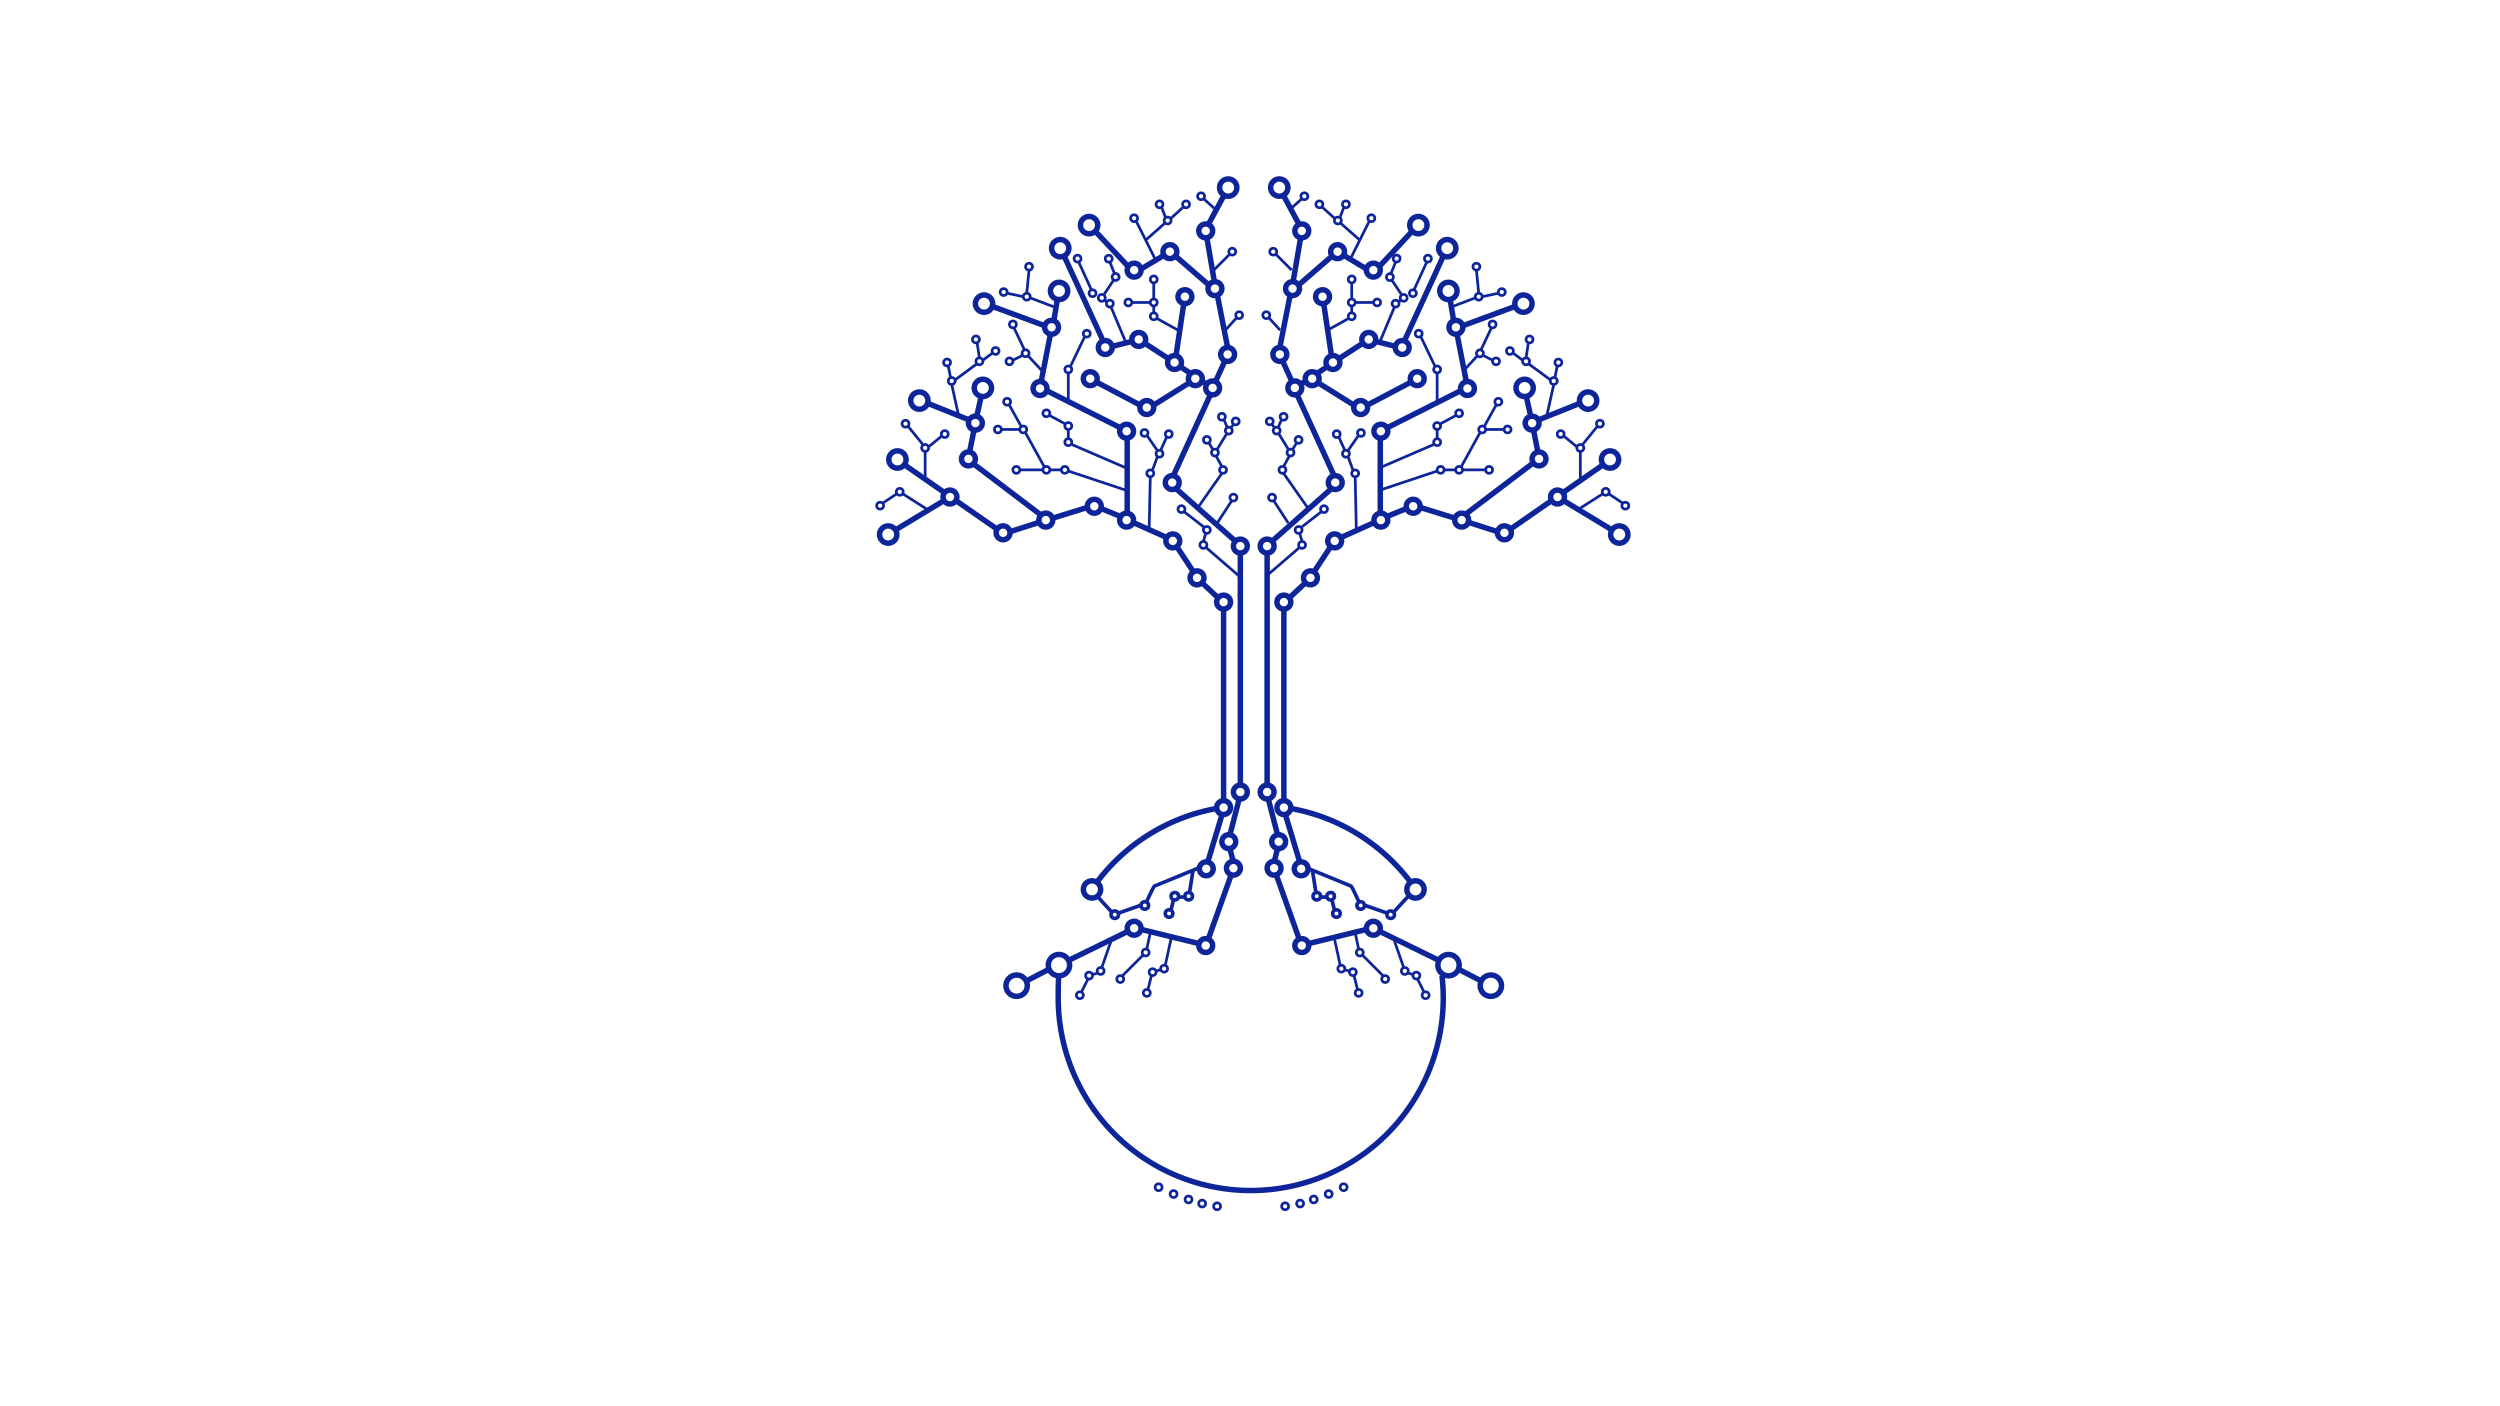 <svg xmlns="http://www.w3.org/2000/svg" viewBox="0 0 1366 768">
    <defs>
        <style>.cls-1,.cls-2,.cls-3{fill:none;stroke:#0e2599;stroke-miterlimit:10;}.cls-1{stroke-width:3px;}.cls-2{stroke-width:1.5px;}.cls-3{stroke-width:2px;}
        </style>
    </defs>
    <title>yggs-tree</title>
       <g id="base">
           <path class="cls-1" d="M787.89,533.06a106.31,106.31,0,0,1,.71,12.25,105.19,105.19,0,0,1-210.39,0c0-4.26,0-8.18.3-12.13"/>

           <circle class="cls-2" cx="641.23" cy="652.42" r="1.89"/>
           <circle class="cls-2" cx="656.85" cy="657.62" r="1.89"/>
           <circle class="cls-2" cx="665.02" cy="659.11" r="1.89"/>
           <circle class="cls-2" cx="633.06" cy="648.7" r="1.89"/>
           <circle class="cls-2" cx="649.41" cy="655.39" r="1.89"/>
           <circle class="cls-2" cx="725.98" cy="652.42" r="1.89"/>
           <circle class="cls-2" cx="710.37" cy="657.62" r="1.89"/>
           <circle class="cls-2" cx="702.19" cy="659.11" r="1.89"/>
           <circle class="cls-2" cx="734.16" cy="648.7" r="1.89"/>
           <circle class="cls-2" cx="717.81" cy="655.39" r="1.89"/>
        </g>
        <g id="arbol">
            <line class="cls-1" x1="572.75" y1="529.8" x2="560.38" y2="536.22"/>
            <line class="cls-1" x1="615.9" y1="509.09" x2="584.45" y2="524.46"/>
            <line class="cls-1" x1="654.38" y1="515.4" x2="623.47" y2="507.83"/>
            <line class="cls-1" x1="672.68" y1="478.18" x2="660.06" y2="513.51"/>
            <line class="cls-1" x1="672.04" y1="463.67" x2="673.94" y2="471.24"/>
            <line class="cls-1" x1="677.09" y1="436.54" x2="672.04" y2="456.1"/>
            <line class="cls-1" x1="677.72" y1="302.17" x2="677.72" y2="428.97"/>
            <line class="cls-1" x1="642.39" y1="266.84" x2="675.2" y2="295.86"/>
            <line class="cls-1" x1="661.32" y1="215.74" x2="641.13" y2="259.9"/>
            <line class="cls-1" x1="665.32" y1="162.09" x2="670.78" y2="189.87"/>
            <line class="cls-1" x1="659.43" y1="129.94" x2="663.43" y2="153.26"/>
            <line class="cls-1" x1="668.89" y1="106.6" x2="660.06" y2="123"/>
            <circle class="cls-1" cx="671.1" cy="102.5" r="4.73"/>
            <circle class="cls-1" cx="670.78" cy="193.66" r="3.79"/>
            <circle class="cls-1" cx="640.5" cy="263.68" r="3.79"/>
            <circle class="cls-1" cx="677.72" cy="298.38" r="3.79"/>
            <circle class="cls-1" cx="677.72" cy="432.76" r="3.79"/>
            <circle class="cls-1" cx="671.41" cy="459.88" r="3.79"/>
            <circle class="cls-1" cx="673.94" cy="474.39" r="3.79"/>
            <circle class="cls-1" cx="658.8" cy="516.66" r="3.79"/>
            <circle class="cls-1" cx="619.68" cy="507.2" r="3.79"/>
            <circle class="cls-1" cx="555.49" cy="538.58" r="5.84"/>
            <circle class="cls-1" cx="658.8" cy="126.16" r="3.79"/>
            <line class="cls-1" x1="642.39" y1="140.03" x2="661.32" y2="156.44"/>
            <line class="cls-1" x1="623.47" y1="146.97" x2="636.09" y2="139.4"/>
            <line class="cls-1" x1="598.86" y1="126.79" x2="616.53" y2="145.71"/>
            <line class="cls-1" x1="625.68" y1="187.66" x2="638.29" y2="195.87"/>
            <line class="cls-1" x1="607.7" y1="189.24" x2="617.79" y2="186.72"/>
            <line class="cls-1" x1="581.2" y1="139.4" x2="602.65" y2="186.09"/>
            <line class="cls-1" x1="646.81" y1="165.9" x2="642.58" y2="194.22"/>
            <line class="cls-1" x1="630.72" y1="221.1" x2="650.91" y2="208.48"/>
            <line class="cls-1" x1="598.55" y1="208.48" x2="622.52" y2="221.1"/>
            <circle class="cls-1" cx="619.68" cy="147.6" r="3.79"/>
            <circle class="cls-1" cx="639.24" cy="137.51" r="3.79"/>
            <circle class="cls-1" cx="663.84" cy="157.7" r="3.79"/>
            <circle class="cls-1" cx="641.76" cy="198.07" r="3.79"/>
            <circle class="cls-1" cx="647.44" cy="162.11" r="3.79"/>
            <circle class="cls-1" cx="653.12" cy="206.91" r="3.79"/>
            <circle class="cls-1" cx="662.58" cy="211.95" r="3.79"/>
            <circle class="cls-1" cx="626.62" cy="222.68" r="3.79"/>
            <circle class="cls-1" cx="595.71" cy="206.91" r="3.79"/>
            <circle class="cls-1" cx="622.21" cy="185.46" r="3.79"/>
            <circle class="cls-1" cx="603.91" cy="189.87" r="3.79"/>
            <line class="cls-1" x1="668.89" y1="198.07" x2="664.16" y2="208.48"/>
            <line class="cls-1" x1="655.96" y1="207.85" x2="659.11" y2="209.74"/>
            <line class="cls-1" x1="644.94" y1="200.36" x2="650.62" y2="204.15"/>
            <circle class="cls-1" cx="579.31" cy="135.62" r="4.73"/>
            <circle class="cls-1" cx="595.08" cy="123" r="4.73"/>
            <circle class="cls-1" cx="578.62" cy="527.35" r="5.84"/>
            <line class="cls-1" x1="667.94" y1="444.43" x2="659.74" y2="471.55"/>
            <line class="cls-1" x1="668.57" y1="332.13" x2="668.57" y2="438.12"/>
            <line class="cls-1" x1="656.59" y1="318.25" x2="666.05" y2="327.09"/>
            <line class="cls-1" x1="643.02" y1="298.7" x2="652.17" y2="312.58"/>
            <line class="cls-1" x1="619.05" y1="285.45" x2="637.35" y2="293.65"/>
            <line class="cls-1" x1="615.9" y1="239.4" x2="615.9" y2="280.4"/>
            <line class="cls-1" x1="572.05" y1="213.53" x2="612.11" y2="233.72"/>
            <line class="cls-1" x1="573.95" y1="182.62" x2="568.9" y2="208.48"/>
            <line class="cls-1" x1="542.4" y1="167.48" x2="571.42" y2="178.2"/>
            <circle class="cls-1" cx="537.67" cy="165.9" r="4.73"/>
            <line class="cls-1" x1="577.73" y1="163.69" x2="575.84" y2="175.05"/>
            <line class="cls-1" x1="601.7" y1="277.88" x2="612.43" y2="282.29"/>
            <line class="cls-1" x1="575.84" y1="282.92" x2="594.13" y2="277.25"/>
            <line class="cls-1" x1="532.31" y1="234.35" x2="529.78" y2="246.97"/>
            <line class="cls-1" x1="507.07" y1="220.47" x2="529.15" y2="229.3"/>
            <line class="cls-1" x1="551.86" y1="290.5" x2="567.64" y2="285.45"/>
            <line class="cls-1" x1="522.21" y1="273.46" x2="544.93" y2="289.23"/>
            <line class="cls-1" x1="488.78" y1="289.86" x2="515.91" y2="273.46"/>
            <line class="cls-1" x1="536.09" y1="216.68" x2="533.57" y2="228.04"/>
            <circle class="cls-1" cx="615.58" cy="235.61" r="3.79"/>
            <circle class="cls-1" cx="568.27" cy="212.27" r="3.79"/>
            <circle class="cls-1" cx="574.58" cy="178.83" r="3.79"/>
            <circle class="cls-1" cx="532.94" cy="231.19" r="3.79"/>
            <circle class="cls-1" cx="529.15" cy="250.75" r="3.79"/>
            <circle class="cls-1" cx="615.58" cy="284.19" r="3.79"/>
            <circle class="cls-1" cx="597.92" cy="276.62" r="3.79"/>
            <circle class="cls-1" cx="571.42" cy="284.19" r="3.79"/>
            <circle class="cls-1" cx="548.08" cy="291.13" r="3.79"/>
            <circle class="cls-1" cx="519.06" cy="271.57" r="3.79"/>
            <circle class="cls-1" cx="578.68" cy="158.96" r="4.73"/>
            <line class="cls-1" x1="493.19" y1="253.27" x2="515.91" y2="269.05"/><circle class="cls-1" cx="640.82" cy="295.54" r="3.79"/>
            <circle class="cls-1" cx="654.06" cy="315.73" r="3.79"/>
            <circle class="cls-1" cx="668.57" cy="328.98" r="3.79"/>
            <circle class="cls-1" cx="668.57" cy="441.27" r="3.79"/>
            <circle class="cls-1" cx="659.11" cy="474.71" r="3.79"/>
            <circle class="cls-1" cx="537.04" cy="211.95" r="4.73"/>
            <circle class="cls-1" cx="502.34" cy="218.89" r="4.73"/>
            <circle class="cls-1" cx="490.36" cy="251.07" r="4.73"/>
            <circle class="cls-1" cx="485.31" cy="292.07" r="4.73"/>
            <path class="cls-1" d="M599.95,481.25a105.17,105.17,0,0,1,63.89-39.33"/>
            <circle class="cls-1" cx="596.67" cy="485.99" r="4.73"/>
            <line class="cls-1" x1="797.34" y1="529.8" x2="809.7" y2="536.22"/>
            <line class="cls-1" x1="754.19" y1="509.09" x2="785.63" y2="524.46"/>
            <line class="cls-1" x1="715.7" y1="515.4" x2="746.62" y2="507.83"/>
            <line class="cls-1" x1="697.41" y1="478.18" x2="710.03" y2="513.51"/>
            <line class="cls-1" x1="698.04" y1="463.67" x2="696.15" y2="471.24"/>
            <line class="cls-1" x1="692.99" y1="436.54" x2="698.04" y2="456.1"/>
            <line class="cls-1" x1="692.36" y1="302.17" x2="692.36" y2="428.97"/>
            <line class="cls-1" x1="727.69" y1="266.84" x2="694.89" y2="295.86"/>
            <line class="cls-1" x1="708.76" y1="215.74" x2="728.95" y2="259.9"/>
            <line class="cls-1" x1="704.77" y1="162.09" x2="699.3" y2="189.87"/>
            <line class="cls-1" x1="710.66" y1="129.94" x2="706.66" y2="153.26"/>
            <line class="cls-1" x1="701.19" y1="106.6" x2="710.03" y2="123"/>
            <circle class="cls-1" cx="698.99" cy="102.5" r="4.73"/><circle class="cls-1" cx="699.3" cy="193.66" r="3.79"/>
            <circle class="cls-1" cx="729.58" cy="263.68" r="3.79"/><circle class="cls-1" cx="692.36" cy="298.38" r="3.79"/>
            <circle class="cls-1" cx="692.36" cy="432.76" r="3.79"/>
            <circle class="cls-1" cx="698.67" cy="459.88" r="3.79"/>
            <circle class="cls-1" cx="696.15" cy="474.39" r="3.79"/>
            <circle class="cls-1" cx="711.29" cy="516.66" r="3.79"/>
            <circle class="cls-1" cx="750.4" cy="507.2" r="3.79"/>
            <circle class="cls-1" cx="814.59" cy="538.58" r="5.84"/>
            <circle class="cls-1" cx="711.29" cy="126.16" r="3.79"/>
            <line class="cls-1" x1="727.69" y1="140.03" x2="708.76" y2="156.44"/>
            <line class="cls-1" x1="746.62" y1="146.97" x2="734" y2="139.4"/>
            <line class="cls-1" x1="771.22" y1="126.79" x2="753.56" y2="145.71"/>
            <line class="cls-1" x1="744.41" y1="187.66" x2="731.79" y2="195.87"/>
            <line class="cls-1" x1="762.39" y1="189.24" x2="752.29" y2="186.72"/>
            <line class="cls-1" x1="788.88" y1="139.4" x2="767.44" y2="186.09"/>
            <line class="cls-1" x1="723.27" y1="165.9" x2="727.5" y2="194.22"/>
            <line class="cls-1" x1="739.36" y1="221.1" x2="719.17" y2="208.48"/>
            <line class="cls-1" x1="771.54" y1="208.48" x2="747.56" y2="221.1"/>
            <circle class="cls-1" cx="750.4" cy="147.6" r="3.79"/>
            <circle class="cls-1" cx="730.85" cy="137.51" r="3.79"/>
            <circle class="cls-1" cx="706.24" cy="157.7" r="3.79"/>
            <circle class="cls-1" cx="728.32" cy="198.07" r="3.79"/>
            <circle class="cls-1" cx="722.64" cy="162.11" r="3.79"/>
            <circle class="cls-1" cx="716.97" cy="206.91" r="3.79"/>
            <circle class="cls-1" cx="707.5" cy="211.95" r="3.79"/>
            <circle class="cls-1" cx="743.46" cy="222.68" r="3.79"/>
            <circle class="cls-1" cx="774.37" cy="206.91" r="3.79"/>
            <circle class="cls-1" cx="747.88" cy="185.46" r="3.79"/>
            <circle class="cls-1" cx="766.17" cy="189.87" r="3.79"/>
            <line class="cls-1" x1="701.19" y1="198.07" x2="705.93" y2="208.48"/>
            <line class="cls-1" x1="714.13" y1="207.85" x2="710.97" y2="209.74"/>
            <line class="cls-1" x1="725.14" y1="200.36" x2="719.47" y2="204.15"/>
            <circle class="cls-1" cx="790.78" cy="135.62" r="4.73"/>
            <circle class="cls-1" cx="775.01" cy="123" r="4.73"/>
            <circle class="cls-1" cx="791.47" cy="527.35" r="5.84"/>
            <line class="cls-1" x1="702.14" y1="444.43" x2="710.34" y2="471.55"/>
            <line class="cls-1" x1="701.51" y1="332.13" x2="701.51" y2="438.12"/>
            <line class="cls-1" x1="713.5" y1="318.25" x2="704.03" y2="327.09"/>
            <line class="cls-1" x1="727.06" y1="298.7" x2="717.91" y2="312.58"/>
            <line class="cls-1" x1="751.03" y1="285.45" x2="732.74" y2="293.65"/>
            <line class="cls-1" x1="754.19" y1="239.4" x2="754.19" y2="280.4"/>
            <line class="cls-1" x1="798.03" y1="213.53" x2="757.97" y2="233.72"/>
            <line class="cls-1" x1="796.14" y1="182.62" x2="801.19" y2="208.48"/>
            <line class="cls-1" x1="827.68" y1="167.48" x2="798.66" y2="178.2"/>
            <circle class="cls-1" cx="832.41" cy="165.9" r="4.73"/>
            <line class="cls-1" x1="792.35" y1="163.69" x2="794.25" y2="175.05"/>
            <line class="cls-1" x1="768.38" y1="277.88" x2="757.66" y2="282.29"/>
            <line class="cls-1" x1="794.25" y1="282.92" x2="775.95" y2="277.25"/>
            <line class="cls-1" x1="837.78" y1="234.35" x2="840.3" y2="246.97"/>
            <line class="cls-1" x1="863.01" y1="220.47" x2="840.93" y2="229.3"/>
            <line class="cls-1" x1="818.22" y1="290.5" x2="802.45" y2="285.45"/>
            <line class="cls-1" x1="847.87" y1="273.46" x2="825.16" y2="289.23"/>
            <line class="cls-1" x1="881.31" y1="289.86" x2="854.18" y2="273.46"/>
            <line class="cls-1" x1="833.99" y1="216.68" x2="836.51" y2="228.04"/>
            <circle class="cls-1" cx="754.5" cy="235.61" r="3.79"/>
            <circle class="cls-1" cx="801.82" cy="212.27" r="3.79"/>
            <circle class="cls-1" cx="795.51" cy="178.83" r="3.79"/>
            <circle class="cls-1" cx="837.15" cy="231.19" r="3.79"/>
            <circle class="cls-1" cx="840.93" cy="250.75" r="3.79"/>
            <circle class="cls-1" cx="754.5" cy="284.19" r="3.79"/>
            <circle class="cls-1" cx="772.17" cy="276.62" r="3.79"/>
            <circle class="cls-1" cx="798.66" cy="284.19" r="3.79"/>
            <circle class="cls-1" cx="822.01" cy="291.13" r="3.79"/>
            <circle class="cls-1" cx="851.02" cy="271.57" r="3.79"/>
            <circle class="cls-1" cx="791.41" cy="158.96" r="4.73"/>
            <line class="cls-1" x1="876.89" y1="253.27" x2="854.18" y2="269.05"/>
            <circle class="cls-1" cx="729.27" cy="295.54" r="3.79"/>
            <circle class="cls-1" cx="716.02" cy="315.73" r="3.79"/>
            <circle class="cls-1" cx="701.51" cy="328.98" r="3.79"/>
            <circle class="cls-1" cx="701.51" cy="441.27" r="3.79"/>
            <circle class="cls-1" cx="710.97" cy="474.71" r="3.79"/>
            <circle class="cls-1" cx="833.05" cy="211.95" r="4.73"/>
            <circle class="cls-1" cx="867.74" cy="218.89" r="4.73"/>
            <circle class="cls-1" cx="879.73" cy="251.07" r="4.73"/>
            <circle class="cls-1" cx="884.78" cy="292.07" r="4.73"/>
            <path class="cls-1" d="M770.14,481.25a105.17,105.17,0,0,0-63.89-39.33"/>
            <circle class="cls-1" cx="773.42" cy="485.99" r="4.73"/>
        </g>
            
            <g id="ramitas"><circle class="cls-2" cx="656.27" cy="107.23" r="1.89"/><line class="cls-2" x1="657.53" y1="108.49" x2="663.84" y2="114.17"/><circle class="cls-2" cx="637.98" cy="120.48" r="1.89"/><circle class="cls-2" cx="648.07" cy="111.65" r="1.89"/><circle class="cls-2" cx="633.56" cy="111.65" r="1.89"/><circle class="cls-2" cx="619.68" cy="119.22" r="1.89"/><line class="cls-2" x1="620.94" y1="121.11" x2="631.04" y2="141.3"/><line class="cls-2" x1="636.72" y1="121.74" x2="625.99" y2="131.2"/><line class="cls-2" x1="646.81" y1="112.91" x2="639.87" y2="119.22"/><line class="cls-2" x1="634.82" y1="113.54" x2="636.72" y2="118.58"/><circle class="cls-2" cx="588.77" cy="141.3" r="1.89"/><circle class="cls-2" cx="605.8" cy="141.3" r="1.89" transform="translate(-13.59 198.82) rotate(-18.43)"/><circle class="cls-2" cx="602.02" cy="162.75" r="1.89"/><circle class="cls-2" cx="609.59" cy="151.39" r="1.89" transform="translate(2.71 313.31) rotate(-28.89)"/><circle class="cls-2" cx="606.43" cy="165.9" r="1.89"/><circle class="cls-2" cx="596.97" cy="160.22" r="1.89"/><line class="cls-2" x1="606.43" y1="143.19" x2="608.96" y2="149.5"/><line class="cls-2" x1="608.33" y1="153.28" x2="603.28" y2="160.85"/><line class="cls-2" x1="607.07" y1="167.79" x2="615.27" y2="187.35"/><line class="cls-2" x1="589.4" y1="143.19" x2="596.34" y2="158.33"/><line class="cls-2" x1="603.28" y1="164.01" x2="604.54" y2="164.64"/><circle class="cls-2" cx="630.41" cy="152.65" r="1.89"/><circle class="cls-2" cx="616.53" cy="165.27" r="1.89"/><circle class="cls-2" cx="630.41" cy="165.27" r="1.89"/><circle class="cls-2" cx="630.41" cy="172.84" r="1.89"/><line class="cls-2" x1="630.41" y1="154.54" x2="630.41" y2="163.38"/><line class="cls-2" x1="630.41" y1="167.16" x2="630.41" y2="170.95"/><line class="cls-2" x1="618.42" y1="165.27" x2="628.51" y2="165.27"/><line class="cls-2" x1="632.3" y1="174.1" x2="643.66" y2="180.41"/><circle class="cls-2" cx="677.09" cy="172.21" r="1.89"/><line class="cls-2" x1="663.21" y1="147.6" x2="672.04" y2="138.77"/><line class="cls-2" x1="669.52" y1="180.41" x2="675.83" y2="173.47"/><circle class="cls-2" cx="673.31" cy="137.51" r="1.89"/><circle class="cls-2" cx="668.26" cy="256.74" r="1.89"/><circle class="cls-2" cx="675.2" cy="230.25" r="1.89"/><circle class="cls-2" cx="667.63" cy="227.72" r="1.89"/><circle class="cls-2" cx="671.41" cy="235.29" r="1.89"/><circle class="cls-2" cx="659.43" cy="240.34" r="1.89"/><circle class="cls-2" cx="663.84" cy="247.28" r="1.89"/><line class="cls-2" x1="665.11" y1="245.39" x2="670.15" y2="237.19"/><line class="cls-2" x1="662.58" y1="245.39" x2="660.69" y2="242.23"/><line class="cls-2" x1="667.63" y1="254.85" x2="664.47" y2="249.17"/><line class="cls-2" x1="670.78" y1="234.03" x2="668.89" y2="229.62"/><line class="cls-2" x1="672.68" y1="233.4" x2="673.94" y2="232.14"/><line class="cls-2" x1="654.38" y1="277.56" x2="667.63" y2="258.64"/><line class="cls-2" x1="665.11" y1="285.76" x2="673.31" y2="273.15"/><circle class="cls-2" cx="673.94" cy="271.88" r="1.89"/><line class="cls-2" x1="627.88" y1="289.55" x2="628.51" y2="261.16"/><line class="cls-2" x1="634.19" y1="246.02" x2="637.35" y2="239.08"/><line class="cls-2" x1="632.3" y1="246.02" x2="626.62" y2="237.82"/><line class="cls-2" x1="629.78" y1="256.74" x2="632.3" y2="249.8"/><circle class="cls-2" cx="638.61" cy="237.19" r="1.89"/><circle class="cls-2" cx="625.36" cy="236.56" r="1.89"/><circle class="cls-2" cx="633.56" cy="247.91" r="1.89"/><circle class="cls-2" cx="628.51" cy="258.64" r="1.89"/><circle class="cls-2" cx="583.72" cy="201.86" r="1.89"/><circle class="cls-2" cx="593.82" cy="182.3" r="1.89"/><line class="cls-2" x1="583.72" y1="218.89" x2="583.72" y2="203.75"/><line class="cls-2" x1="584.99" y1="199.97" x2="592.56" y2="184.19"/><circle class="cls-2" cx="561.01" cy="162.11" r="1.89"/><circle class="cls-2" cx="562.27" cy="145.71" r="1.89"/><circle class="cls-2" cx="548.4" cy="159.59" r="1.89"/><line class="cls-2" x1="561.01" y1="160.22" x2="562.27" y2="147.6"/><line class="cls-2" x1="562.91" y1="162.75" x2="576.15" y2="167.79"/><line class="cls-2" x1="559.12" y1="162.11" x2="550.29" y2="160.22"/><line class="cls-2" x1="677.09" y1="314.78" x2="658.8" y2="299.01"/><line class="cls-2" x1="646.81" y1="279.46" x2="658.17" y2="288.29"/><circle class="cls-2" cx="657.53" cy="297.75" r="1.89"/><circle class="cls-2" cx="659.43" cy="289.55" r="1.89"/><circle class="cls-2" cx="645.55" cy="278.19" r="1.89"/><line class="cls-2" x1="657.53" y1="295.86" x2="658.8" y2="291.44"/><line class="cls-1" x1="531.68" y1="253.27" x2="568.27" y2="281.03"/><line class="cls-2" x1="581.83" y1="231.51" x2="573.63" y2="227.09"/><circle class="cls-2" cx="571.74" cy="225.83" r="1.89"/><circle class="cls-2" cx="571.74" cy="256.74" r="1.89"/><circle class="cls-2" cx="545.24" cy="234.66" r="1.89"/><circle class="cls-2" cx="550.29" cy="219.52" r="1.89"/><circle class="cls-2" cx="559.12" cy="234.66" r="1.89"/><circle class="cls-2" cx="555.33" cy="256.74" r="1.89"/><line class="cls-2" x1="557.86" y1="232.77" x2="551.55" y2="221.42"/><line class="cls-2" x1="570.48" y1="254.85" x2="560.38" y2="236.56"/><line class="cls-2" x1="579.94" y1="256.74" x2="573.63" y2="256.74"/><line class="cls-2" x1="557.23" y1="234.66" x2="547.13" y2="234.66"/><line class="cls-2" x1="569.84" y1="256.74" x2="557.23" y2="256.74"/><line class="cls-2" x1="615.58" y1="255.8" x2="585.62" y2="242.87"/><line class="cls-2" x1="583.72" y1="239.71" x2="583.72" y2="234.66"/><circle class="cls-2" cx="583.72" cy="232.77" r="1.89"/><circle class="cls-2" cx="583.72" cy="241.6" r="1.89"/><circle class="cls-2" cx="581.83" cy="256.74" r="1.89"/><line class="cls-2" x1="615.9" y1="268.1" x2="583.72" y2="257.37"/><circle class="cls-2" cx="551.55" cy="197.44" r="1.89"/><circle class="cls-2" cx="560.38" cy="193.03" r="1.89" transform="translate(-8.17 360.47) rotate(-35.42)"/><circle class="cls-2" cx="553.44" cy="177.26" r="1.89"/><line class="cls-2" x1="559.75" y1="191.13" x2="554.07" y2="179.15"/><line class="cls-2" x1="558.49" y1="194.29" x2="553.44" y2="196.81"/><line class="cls-2" x1="569.21" y1="202.49" x2="561.64" y2="194.29"/><circle class="cls-2" cx="543.98" cy="191.77" r="1.89"/><circle class="cls-2" cx="533.25" cy="185.46" r="1.89"/><circle class="cls-2" cx="535.15" cy="197.44" r="1.89"/><circle class="cls-2" cx="517.48" cy="198.07" r="1.89"/><line class="cls-2" x1="519.38" y1="206.27" x2="518.11" y2="199.97"/><line class="cls-2" x1="521.9" y1="207.54" x2="533.89" y2="198.7"/><line class="cls-2" x1="535.15" y1="195.55" x2="533.89" y2="187.35"/><line class="cls-2" x1="537.04" y1="196.81" x2="542.09" y2="193.03"/><line class="cls-2" x1="523.79" y1="227.09" x2="520.01" y2="210.06"/><circle class="cls-2" cx="520.01" cy="208.17" r="1.89"/><circle class="cls-2" cx="516.22" cy="237.19" r="1.89"/><circle class="cls-2" cx="494.77" cy="231.51" r="1.89"/><circle class="cls-2" cx="505.5" cy="244.76" r="1.89"/><line class="cls-2" x1="505.5" y1="261.16" x2="505.5" y2="246.65"/><line class="cls-2" x1="496.03" y1="232.77" x2="504.23" y2="242.87"/><line class="cls-2" x1="514.33" y1="238.45" x2="507.39" y2="244.13"/><circle class="cls-2" cx="480.89" cy="276.3" r="1.89"/><circle class="cls-2" cx="491.62" cy="268.73" r="1.89"/><line class="cls-2" x1="507.39" y1="278.82" x2="493.51" y2="269.99"/><line class="cls-2" x1="489.72" y1="269.99" x2="482.15" y2="275.04"/><polyline class="cls-3" points="655.33 474.08 630.72 484.17 629.78 485.75 626.31 493"/><circle class="cls-3" cx="625.52" cy="494.74" r="2.05"/><line class="cls-3" x1="623.47" y1="494.58" x2="610.85" y2="499"/><circle class="cls-3" cx="638.77" cy="499.15" r="2.05"/><circle class="cls-3" cx="641.92" cy="489.69" r="2.05"/><circle class="cls-3" cx="649.49" cy="489.69" r="2.05"/><line class="cls-3" x1="641.13" y1="492.06" x2="639.87" y2="497.1"/><line class="cls-3" x1="647.44" y1="490.16" x2="644.29" y2="490.16"/><line class="cls-3" x1="651.86" y1="475.65" x2="649.96" y2="487.64"/><circle class="cls-3" cx="609.12" cy="499.78" r="2.05"/><line class="cls-3" x1="607.55" y1="498.47" x2="599.37" y2="489.55"/><circle class="cls-2" cx="636.09" cy="529.28" r="1.89"/><circle class="cls-2" cx="629.78" cy="531.17" r="1.89"/><circle class="cls-2" cx="626.62" cy="542.53" r="1.89"/><line class="cls-2" x1="634.19" y1="529.91" x2="631.67" y2="530.54"/><line class="cls-2" x1="629.15" y1="533.06" x2="627.25" y2="540.63"/><circle class="cls-2" cx="612.11" cy="534.96" r="1.89"/><circle class="cls-2" cx="601.39" cy="530.54" r="1.89"/><circle class="cls-2" cx="595.08" cy="533.06" r="1.89"/><circle class="cls-2" cx="590.03" cy="543.79" r="1.89"/><line class="cls-2" x1="607.07" y1="514.14" x2="602.02" y2="528.65"/><line class="cls-2" x1="624.73" y1="521.71" x2="613.37" y2="533.06"/><line class="cls-2" x1="594.45" y1="534.96" x2="590.66" y2="542.53"/><line class="cls-2" x1="599.5" y1="531.8" x2="596.97" y2="532.43"/><line class="cls-2" x1="639.87" y1="512.88" x2="636.72" y2="527.39"/><circle class="cls-2" cx="625.99" cy="520.45" r="1.89"/><line class="cls-2" x1="628.51" y1="509.72" x2="626.62" y2="518.55"/><circle class="cls-2" cx="712.71" cy="107.23" r="1.89"/><line class="cls-2" x1="711.45" y1="108.49" x2="705.14" y2="114.17"/><circle class="cls-2" cx="731.01" cy="120.48" r="1.89"/><circle class="cls-2" cx="720.91" cy="111.65" r="1.89"/><circle class="cls-2" cx="735.42" cy="111.65" r="1.89"/><circle class="cls-2" cx="749.3" cy="119.22" r="1.89"/><line class="cls-2" x1="748.04" y1="121.11" x2="737.95" y2="141.3"/><line class="cls-2" x1="732.27" y1="121.74" x2="742.99" y2="131.2"/><line class="cls-2" x1="722.17" y1="112.91" x2="729.11" y2="119.22"/><line class="cls-2" x1="734.16" y1="113.54" x2="732.27" y2="118.58"/><circle class="cls-2" cx="780.21" cy="141.3" r="1.89"/><circle class="cls-2" cx="763.18" cy="141.3" r="1.89" transform="translate(387.8 820.63) rotate(-71.57)"/><circle class="cls-2" cx="766.97" cy="162.75" r="1.89"/><circle class="cls-2" cx="759.4" cy="151.39" r="1.89" transform="translate(260 743.17) rotate(-61.11)"/><circle class="cls-2" cx="762.55" cy="165.9" r="1.89"/><circle class="cls-2" cx="772.01" cy="160.22" r="1.89"/><line class="cls-2" x1="762.55" y1="143.19" x2="760.03" y2="149.5"/><line class="cls-2" x1="760.66" y1="153.28" x2="765.7" y2="160.85"/><line class="cls-2" x1="761.92" y1="167.79" x2="753.72" y2="187.35"/><line class="cls-2" x1="779.58" y1="143.19" x2="772.64" y2="158.33"/><line class="cls-2" x1="765.7" y1="164.01" x2="764.44" y2="164.64"/><circle class="cls-2" cx="738.58" cy="152.65" r="1.89"/><circle class="cls-2" cx="752.46" cy="165.27" r="1.89"/><circle class="cls-2" cx="738.58" cy="165.27" r="1.89"/><circle class="cls-2" cx="738.58" cy="172.84" r="1.89"/><line class="cls-2" x1="738.58" y1="154.54" x2="738.58" y2="163.38"/><line class="cls-2" x1="738.58" y1="167.16" x2="738.58" y2="170.95"/><line class="cls-2" x1="750.56" y1="165.27" x2="740.47" y2="165.27"/><line class="cls-2" x1="736.68" y1="174.1" x2="725.33" y2="180.41"/><circle class="cls-2" cx="691.89" cy="172.21" r="1.89"/><line class="cls-2" x1="705.77" y1="147.6" x2="696.94" y2="138.77"/><line class="cls-2" x1="699.46" y1="180.41" x2="693.15" y2="173.47"/><circle class="cls-2" cx="695.68" cy="137.51" r="1.89"/><circle class="cls-2" cx="700.72" cy="256.74" r="1.89"/><circle class="cls-2" cx="693.79" cy="230.25" r="1.89"/><circle class="cls-2" cx="701.36" cy="227.72" r="1.89"/><circle class="cls-2" cx="697.57" cy="235.29" r="1.89"/><circle class="cls-2" cx="709.56" cy="240.34" r="1.89"/><circle class="cls-2" cx="705.14" cy="247.28" r="1.89"/><line class="cls-2" x1="703.88" y1="245.39" x2="698.83" y2="237.19"/><line class="cls-2" x1="706.4" y1="245.39" x2="708.3" y2="242.23"/><line class="cls-2" x1="701.36" y1="254.85" x2="704.51" y2="249.17"/><line class="cls-2" x1="698.2" y1="234.03" x2="700.09" y2="229.62"/><line class="cls-2" x1="696.31" y1="233.4" x2="695.05" y2="232.14"/><line class="cls-2" x1="714.6" y1="277.56" x2="701.36" y2="258.64"/><line class="cls-2" x1="703.88" y1="285.76" x2="695.68" y2="273.15"/><circle class="cls-2" cx="695.05" cy="271.88" r="1.89"/><line class="cls-2" x1="741.1" y1="289.55" x2="740.47" y2="261.16"/><line class="cls-2" x1="734.79" y1="246.02" x2="731.64" y2="239.08"/><line class="cls-2" x1="736.68" y1="246.02" x2="742.36" y2="237.82"/><line class="cls-2" x1="739.21" y1="256.74" x2="736.68" y2="249.8"/><circle class="cls-2" cx="730.38" cy="237.19" r="1.89"/><circle class="cls-2" cx="743.62" cy="236.56" r="1.89"/><circle class="cls-2" cx="735.42" cy="247.91" r="1.89"/><circle class="cls-2" cx="740.47" cy="258.64" r="1.89"/><circle class="cls-2" cx="785.26" cy="201.86" r="1.89"/><circle class="cls-2" cx="775.17" cy="182.3" r="1.89"/><line class="cls-2" x1="785.26" y1="218.89" x2="785.26" y2="203.75"/><line class="cls-2" x1="784" y1="199.97" x2="776.43" y2="184.19"/><circle class="cls-2" cx="807.97" cy="162.11" r="1.89"/><circle class="cls-2" cx="806.71" cy="145.71" r="1.89"/><circle class="cls-2" cx="820.59" cy="159.59" r="1.89"/><line class="cls-2" x1="807.97" y1="160.22" x2="806.71" y2="147.6"/><line class="cls-2" x1="806.08" y1="162.75" x2="792.83" y2="167.79"/><line class="cls-2" x1="809.86" y1="162.11" x2="818.7" y2="160.22"/><line class="cls-2" x1="691.89" y1="314.78" x2="710.19" y2="299.01"/><line class="cls-2" x1="722.17" y1="279.46" x2="710.82" y2="288.29"/><circle class="cls-2" cx="711.45" cy="297.75" r="1.89"/><circle class="cls-2" cx="709.56" cy="289.55" r="1.89"/><circle class="cls-2" cx="723.44" cy="278.19" r="1.89"/><line class="cls-2" x1="711.45" y1="295.86" x2="710.19" y2="291.44"/><line class="cls-1" x1="837.31" y1="253.27" x2="800.72" y2="281.03"/><line class="cls-2" x1="787.15" y1="231.51" x2="795.35" y2="227.09"/><circle class="cls-2" cx="797.25" cy="225.83" r="1.89"/><circle class="cls-2" cx="797.25" cy="256.74" r="1.89"/><circle class="cls-2" cx="823.74" cy="234.66" r="1.89"/><circle class="cls-2" cx="818.7" cy="219.52" r="1.89"/><circle class="cls-2" cx="809.86" cy="234.66" r="1.89"/><circle class="cls-2" cx="813.65" cy="256.74" r="1.89"/><line class="cls-2" x1="811.13" y1="232.77" x2="817.43" y2="221.42"/><line class="cls-2" x1="798.51" y1="254.85" x2="808.6" y2="236.56"/><line class="cls-2" x1="789.05" y1="256.74" x2="795.35" y2="256.74"/><line class="cls-2" x1="811.76" y1="234.66" x2="821.85" y2="234.66"/><line class="cls-2" x1="799.14" y1="256.74" x2="811.76" y2="256.74"/><line class="cls-2" x1="753.4" y1="255.8" x2="783.37" y2="242.87"/><line class="cls-2" x1="785.26" y1="239.71" x2="785.26" y2="234.66"/><circle class="cls-2" cx="785.26" cy="232.77" r="1.89"/><circle class="cls-2" cx="785.26" cy="241.6" r="1.89"/><circle class="cls-2" cx="787.15" cy="256.74" r="1.89"/><line class="cls-2" x1="753.09" y1="268.1" x2="785.26" y2="257.37"/><circle class="cls-2" cx="817.43" cy="197.44" r="1.89"/><circle class="cls-2" cx="808.6" cy="193.03" r="1.89" transform="translate(182.69 740.14) rotate(-54.58)"/><circle class="cls-2" cx="815.54" cy="177.26" r="1.89"/><line class="cls-2" x1="809.23" y1="191.13" x2="814.91" y2="179.15"/><line class="cls-2" x1="810.5" y1="194.29" x2="815.54" y2="196.81"/><line class="cls-2" x1="799.77" y1="202.49" x2="807.34" y2="194.29"/><circle class="cls-2" cx="825.01" cy="191.77" r="1.89"/><circle class="cls-2" cx="835.73" cy="185.46" r="1.89"/><circle class="cls-2" cx="833.84" cy="197.44" r="1.89"/><circle class="cls-2" cx="851.5" cy="198.07" r="1.89"/><line class="cls-2" x1="849.61" y1="206.27" x2="850.87" y2="199.97"/><line class="cls-2" x1="847.09" y1="207.54" x2="835.1" y2="198.7"/><line class="cls-2" x1="833.84" y1="195.55" x2="835.1" y2="187.35"/><line class="cls-2" x1="831.94" y1="196.81" x2="826.9" y2="193.03"/><line class="cls-2" x1="845.19" y1="227.09" x2="848.98" y2="210.06"/><circle class="cls-2" cx="848.98" cy="208.17" r="1.89"/><circle class="cls-2" cx="852.76" cy="237.19" r="1.89"/><circle class="cls-2" cx="874.21" cy="231.51" r="1.89"/><circle class="cls-2" cx="863.49" cy="244.76" r="1.89"/><line class="cls-2" x1="863.49" y1="261.16" x2="863.49" y2="246.65"/><line class="cls-2" x1="872.95" y1="232.77" x2="864.75" y2="242.87"/><line class="cls-2" x1="854.66" y1="238.45" x2="861.6" y2="244.13"/><circle class="cls-2" cx="888.09" cy="276.3" r="1.89"/><circle class="cls-2" cx="877.37" cy="268.73" r="1.89"/><line class="cls-2" x1="861.6" y1="278.82" x2="875.47" y2="269.99"/><line class="cls-2" x1="879.26" y1="269.99" x2="886.83" y2="275.04"/><polyline class="cls-3" points="713.66 474.08 738.26 484.17 739.21 485.75 742.68 493"/><circle class="cls-3" cx="743.47" cy="494.74" r="2.05"/><line class="cls-3" x1="745.52" y1="494.58" x2="758.13" y2="499"/><circle class="cls-3" cx="730.22" cy="499.15" r="2.05"/><circle class="cls-3" cx="727.06" cy="489.69" r="2.05"/><circle class="cls-3" cx="719.49" cy="489.69" r="2.05"/><line class="cls-3" x1="727.85" y1="492.06" x2="729.11" y2="497.1"/><line class="cls-3" x1="721.54" y1="490.16" x2="724.7" y2="490.16"/><line class="cls-3" x1="717.13" y1="475.65" x2="719.02" y2="487.64"/><circle class="cls-3" cx="759.87" cy="499.78" r="2.05"/><line class="cls-3" x1="761.43" y1="498.47" x2="769.61" y2="489.55"/><circle class="cls-2" cx="732.9" cy="529.28" r="1.89"/><circle class="cls-2" cx="739.21" cy="531.17" r="1.89"/><circle class="cls-2" cx="742.36" cy="542.53" r="1.89"/><line class="cls-2" x1="734.79" y1="529.91" x2="737.31" y2="530.54"/><line class="cls-2" x1="739.84" y1="533.06" x2="741.73" y2="540.63"/><circle class="cls-2" cx="756.87" cy="534.96" r="1.89"/><circle class="cls-2" cx="767.6" cy="530.54" r="1.89"/><circle class="cls-2" cx="773.91" cy="533.06" r="1.89"/><circle class="cls-2" cx="778.95" cy="543.79" r="1.89"/><line class="cls-2" x1="761.92" y1="514.14" x2="766.97" y2="528.65"/><line class="cls-2" x1="744.25" y1="521.71" x2="755.61" y2="533.06"/><line class="cls-2" x1="774.54" y1="534.96" x2="778.32" y2="542.53"/><line class="cls-2" x1="769.49" y1="531.8" x2="772.01" y2="532.43"/><line class="cls-2" x1="729.11" y1="512.88" x2="732.27" y2="527.39"/><circle class="cls-2" cx="742.99" cy="520.45" r="1.89"/><line class="cls-2" x1="740.47" y1="509.72" x2="742.36" y2="518.55"/></g>
</svg>